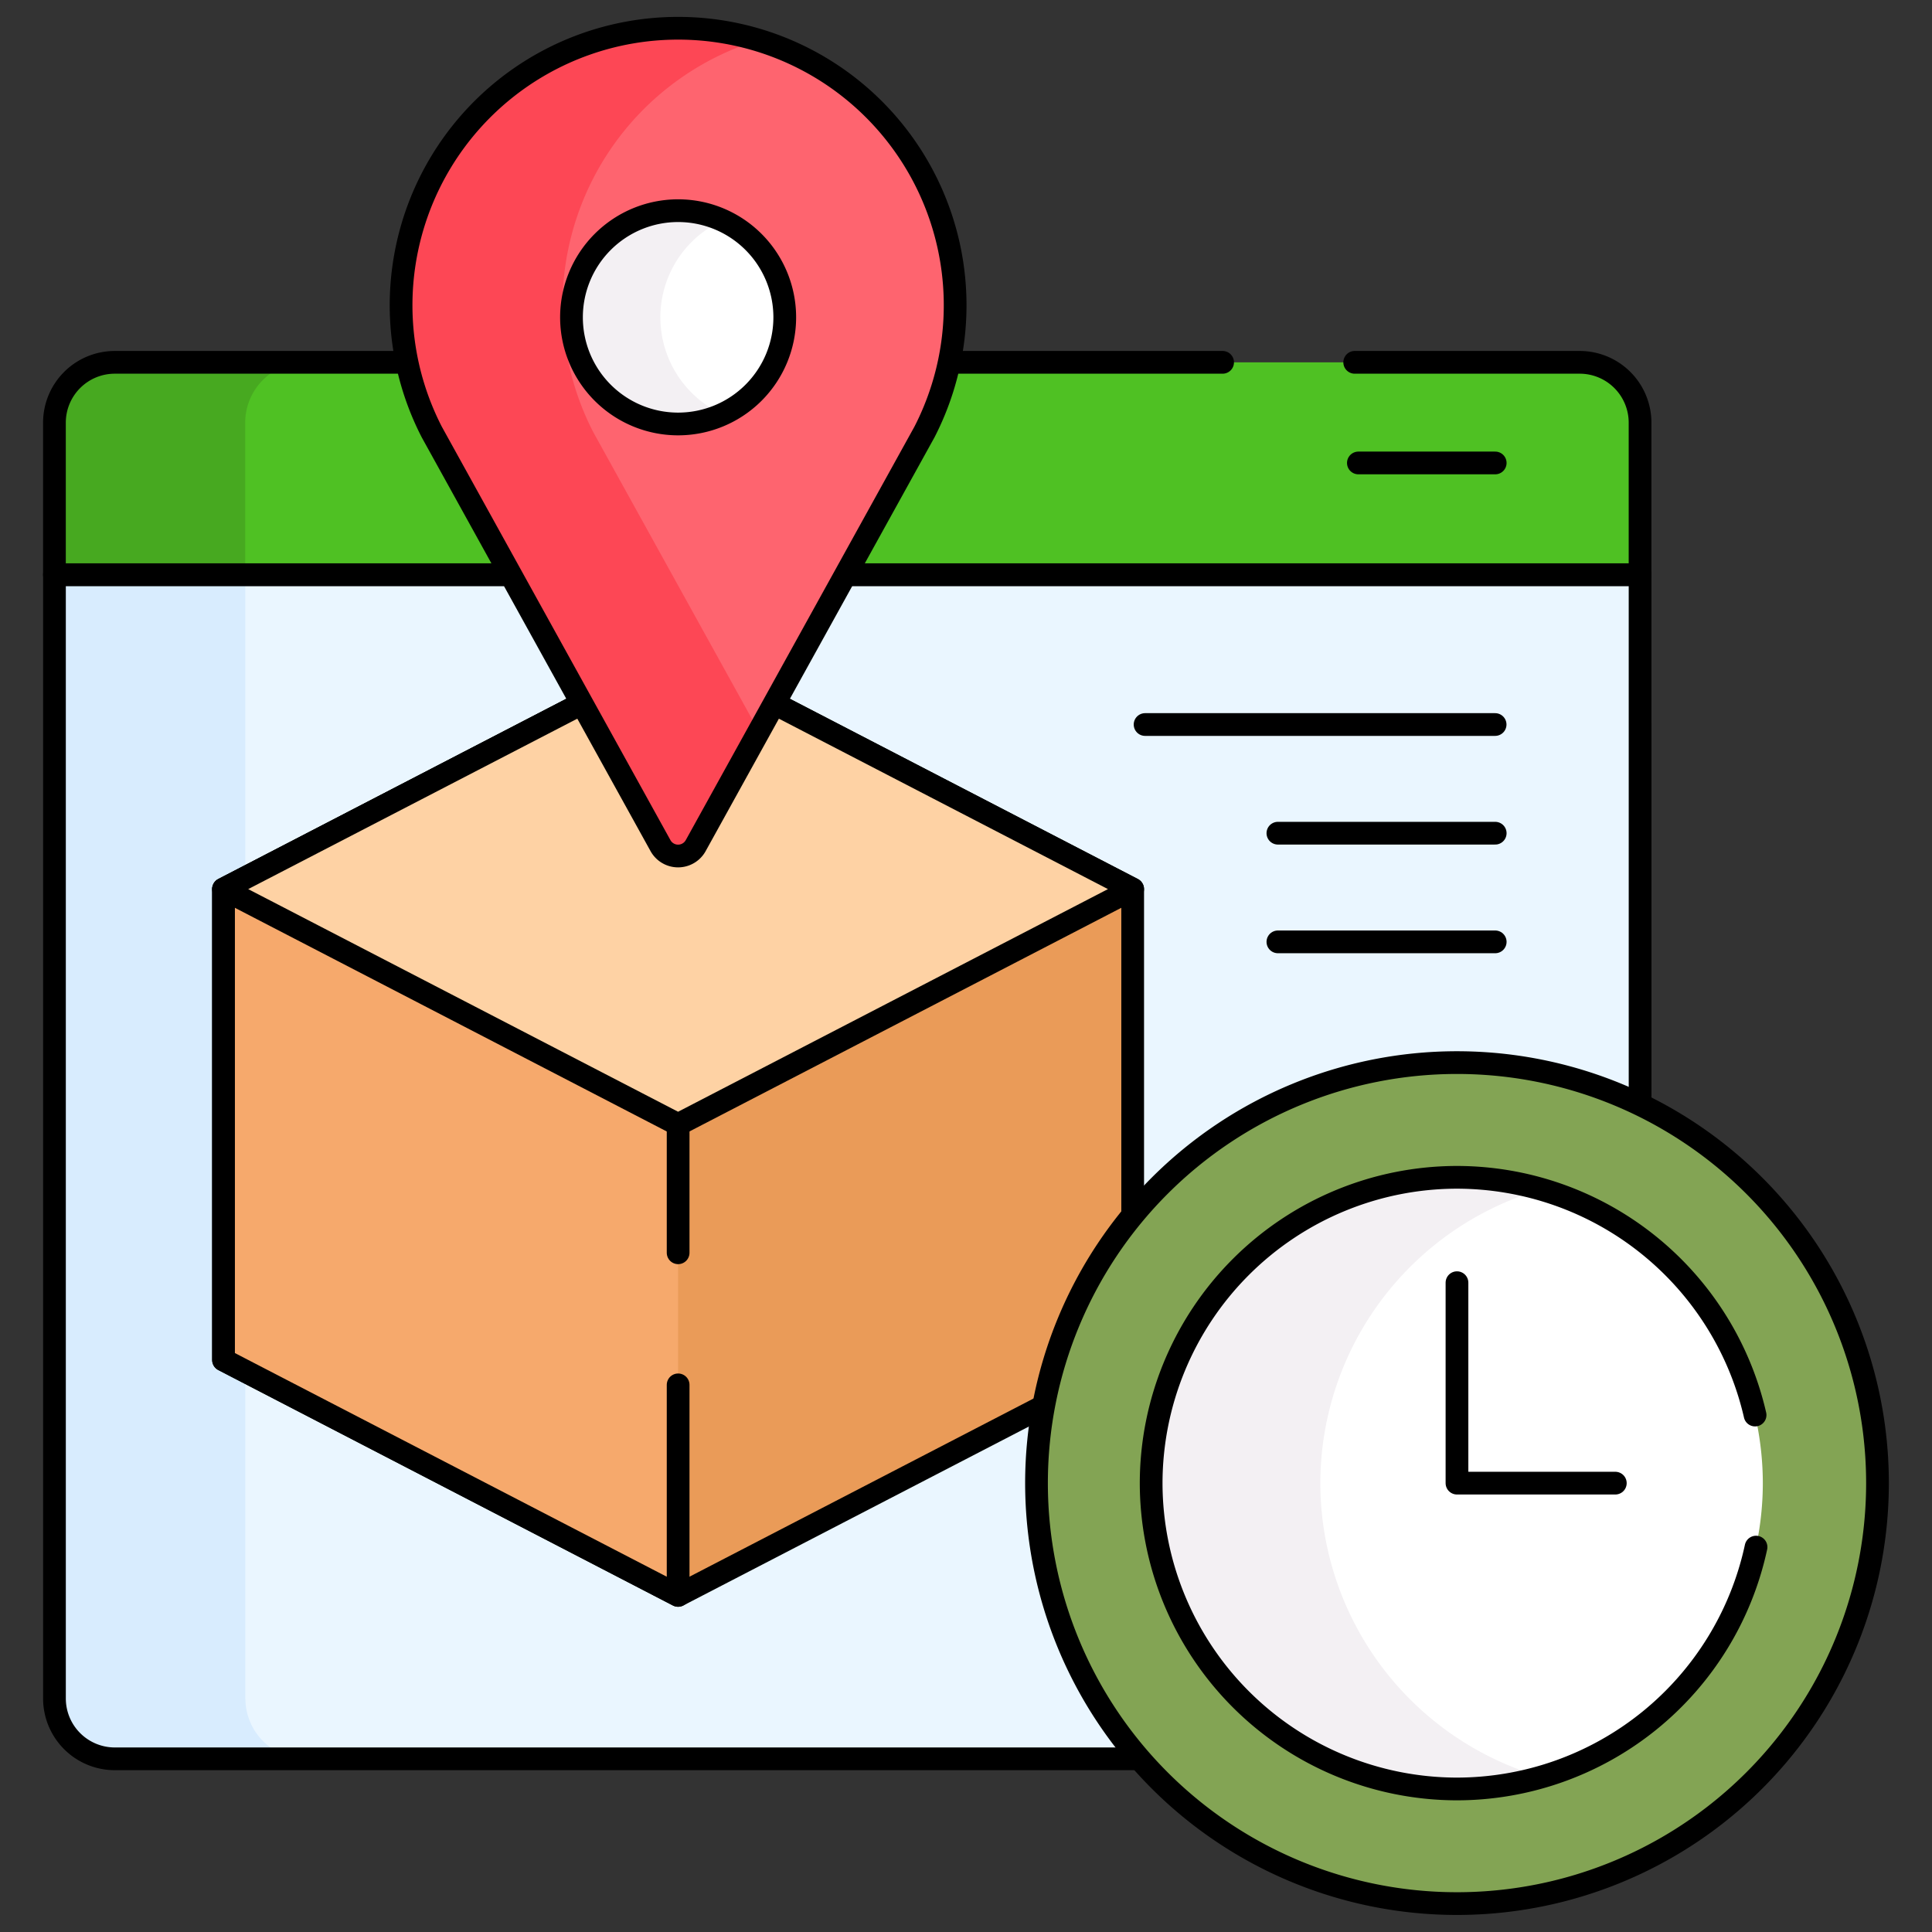<svg xmlns="http://www.w3.org/2000/svg" xmlns:xlink="http://www.w3.org/1999/xlink" width="85" height="85" viewBox="0 0 85 85"><rect x="0" y="0" width="85" height="85" fill="#333333" stroke="none"/><defs><clipPath id="a"><path d="M0-682.665H85v85H0Z" transform="translate(0 682.665)"/></clipPath></defs><g transform="translate(0 682.665)"><g transform="translate(0 -682.665)"><g clip-path="url(#a)"><g transform="translate(2.396 25.284)"><path d="M-490.517-366.309h-67.106a2.656,2.656,0,0,1-2.656-2.656v-49.441h69.761Z" transform="translate(560.279 418.406)" fill="#eaf6ff"/></g><g transform="translate(2.396 25.284)"><path d="M-59.028-347.634v-49.441h-8.395v49.441a2.656,2.656,0,0,0,2.656,2.656h8.4a2.656,2.656,0,0,1-2.656-2.656" transform="translate(67.423 397.075)" fill="#d8ecfe"/></g><g transform="translate(2.396 25.284)"><path d="M-490.517-366.309h-67.106a2.656,2.656,0,0,1-2.656-2.656v-49.441h69.761Z" transform="translate(560.279 418.406)" fill="none" stroke="#000" stroke-linecap="round" stroke-linejoin="round" stroke-miterlimit="10" stroke-width="1"/></g><g transform="translate(2.396 15.941)"><path d="M-471.842,0h-64.45a2.656,2.656,0,0,0-2.656,2.656V9.343h69.761V2.656A2.656,2.656,0,0,0-471.842,0" transform="translate(538.948)" fill="#4fc123"/></g><g transform="translate(2.396 15.941)"><path d="M-77.7,0h-8.4a2.656,2.656,0,0,0-2.656,2.656V9.343h8.395V2.656A2.656,2.656,0,0,1-77.7,0" transform="translate(88.753)" fill="#47a920"/></g><g transform="translate(2.396 15.941)"><path d="M-361.362,0H-410.1a2.656,2.656,0,0,0-2.656,2.656V9.343h69.761V2.656A2.656,2.656,0,0,0-345.649,0h-9.9" transform="translate(412.755)" fill="none" stroke="#000" stroke-linecap="round" stroke-linejoin="round" stroke-miterlimit="10" stroke-width="1"/></g><g transform="translate(9.833 28.759)"><path d="M0-72.831v20.716L20-41.757,40-52.115V-72.831L20-83.189Z" transform="translate(0 83.189)" fill="#ea9b58"/></g><g transform="translate(9.833 28.759)"><path d="M0-72.831v20.716L20-41.757,40-52.115V-72.831L20-83.189Z" transform="translate(0 83.189)" fill="none" stroke="#000" stroke-linecap="round" stroke-linejoin="round" stroke-miterlimit="10" stroke-width="1"/></g><g transform="translate(9.833 28.759)"><path d="M0-72.831v20.716L20-41.757V-83.189Z" transform="translate(0 83.189)" fill="#f6a96c"/></g><g transform="translate(9.833 28.759)"><path d="M-140.638-185.335v-26.358l-20,10.358v20.716l20,10.358v-9.263" transform="translate(160.64 211.693)" fill="none" stroke="#000" stroke-linecap="round" stroke-linejoin="round" stroke-miterlimit="10" stroke-width="1"/></g><g transform="translate(9.833 28.759)"><path d="M0-72.831,20-62.473,40-72.831,20-83.189Z" transform="translate(0 83.189)" fill="#fed2a4"/></g><g transform="translate(9.833 28.759)"><path d="M0-72.831,20-62.473,40-72.831,20-83.189Z" transform="translate(0 83.189)" fill="none" stroke="#000" stroke-linecap="round" stroke-linejoin="round" stroke-miterlimit="10" stroke-width="1"/></g><g transform="translate(17.63 1.245)"><path d="M-80.364-252.839a.885.885,0,0,0,1.549,0l10.061-18.191A12.188,12.188,0,0,0-79.589-288.8h0a12.188,12.188,0,0,0-10.836,17.767Z" transform="translate(91.793 288.798)" fill="#fe646f"/></g><g transform="translate(17.63 1.245)"><path d="M-59.561-124.927a12.2,12.2,0,0,1,7.284-17.251,12.306,12.306,0,0,0-3.551-.516h0a12.188,12.188,0,0,0-10.836,17.767L-56.6-106.736a.885.885,0,0,0,1.549,0l2.777-5.02Z" transform="translate(68.032 142.694)" fill="#fd4755"/></g><g transform="translate(17.63 1.245)"><path d="M-80.364-252.839a.885.885,0,0,0,1.549,0l10.061-18.191A12.188,12.188,0,0,0-79.589-288.8h0a12.188,12.188,0,0,0-10.836,17.767Z" transform="translate(91.793 288.798)" fill="none" stroke="#000" stroke-linecap="round" stroke-linejoin="round" stroke-miterlimit="10" stroke-width="1"/></g><g transform="translate(25.143 9.273)"><path d="M-65.977-32.988A4.692,4.692,0,0,1-70.668-28.3a4.692,4.692,0,0,1-4.692-4.692,4.692,4.692,0,0,1,4.692-4.692,4.692,4.692,0,0,1,4.692,4.692" transform="translate(75.36 37.68)" fill="#fff"/></g><g transform="translate(25.143 9.273)"><path d="M-27.494-32.988a4.691,4.691,0,0,1,2.736-4.265,4.671,4.671,0,0,0-1.955-.427A4.692,4.692,0,0,0-31.4-32.988,4.692,4.692,0,0,0-26.712-28.3a4.672,4.672,0,0,0,1.955-.427,4.691,4.691,0,0,1-2.736-4.264" transform="translate(31.404 37.68)" fill="#f3f0f3"/></g><g transform="translate(25.143 9.273)"><path d="M-65.977-32.988A4.692,4.692,0,0,1-70.668-28.3a4.692,4.692,0,0,1-4.692-4.692,4.692,4.692,0,0,1,4.692-4.692A4.692,4.692,0,0,1-65.977-32.988Z" transform="translate(75.36 37.68)" fill="none" stroke="#000" stroke-linecap="round" stroke-linejoin="round" stroke-miterlimit="10" stroke-width="1"/></g><g transform="translate(45.599 46.749)"><path d="M-260.2-130.1a18.5,18.5,0,0,1-18.5,18.5,18.5,18.5,0,0,1-18.5-18.5,18.5,18.5,0,0,1,18.5-18.5,18.5,18.5,0,0,1,18.5,18.5" transform="translate(297.203 148.601)" fill="#83a454"/></g><g transform="translate(45.599 46.749)"><path d="M-260.2-130.1a18.5,18.5,0,0,1-18.5,18.5,18.5,18.5,0,0,1-18.5-18.5,18.5,18.5,0,0,1,18.5-18.5A18.5,18.5,0,0,1-260.2-130.1Z" transform="translate(297.203 148.601)" fill="none" stroke="#000" stroke-linecap="round" stroke-linejoin="round" stroke-miterlimit="10" stroke-width="1"/></g><g transform="translate(50.646 51.797)"><path d="M-94.608-189.218a13.47,13.47,0,0,1-13.455-13.455,13.47,13.47,0,0,1,13.455-13.455,13.47,13.47,0,0,1,13.455,13.455,13.47,13.47,0,0,1-13.455,13.455" transform="translate(108.064 216.129)" fill="#fff"/></g><g transform="translate(50.646 51.797)"><path d="M-52.338-94.61A13.476,13.476,0,0,1-42.6-107.537a13.406,13.406,0,0,0-3.722-.528A13.471,13.471,0,0,0-59.781-94.61,13.471,13.471,0,0,0-46.326-81.154a13.407,13.407,0,0,0,3.722-.528A13.476,13.476,0,0,1-52.338-94.61" transform="translate(59.781 108.065)" fill="#f3f0f3"/></g><g transform="translate(50.646 51.797)"><path d="M-186.824-73.541A13.476,13.476,0,0,0-199.939-84a13.47,13.47,0,0,0-13.455,13.455,13.471,13.471,0,0,0,13.455,13.455A13.477,13.477,0,0,0-186.782-67.73" transform="translate(213.394 84)" fill="none" stroke="#000" stroke-linecap="round" stroke-linejoin="round" stroke-miterlimit="10" stroke-width="1"/></g><g transform="translate(64.101 56.434)"><path d="M-48.981-62.007h-6.966v-8.819" transform="translate(55.947 70.825)" fill="none" stroke="#000" stroke-linecap="round" stroke-linejoin="round" stroke-miterlimit="10" stroke-width="1"/></g><g transform="translate(50.379 31.876)"><path d="M0,0H15.4" fill="none" stroke="#000" stroke-linecap="round" stroke-linejoin="round" stroke-miterlimit="10" stroke-width="1"/></g><g transform="translate(56.222 36.657)"><path d="M0,0H9.561" fill="none" stroke="#000" stroke-linecap="round" stroke-linejoin="round" stroke-miterlimit="10" stroke-width="1"/></g><g transform="translate(56.222 41.438)"><path d="M0,0H9.561" fill="none" stroke="#000" stroke-linecap="round" stroke-linejoin="round" stroke-miterlimit="10" stroke-width="1"/></g><g transform="translate(59.763 20.368)"><path d="M0,0H6.02" fill="none" stroke="#000" stroke-linecap="round" stroke-linejoin="round" stroke-miterlimit="10" stroke-width="1"/></g></g></g></g></svg>